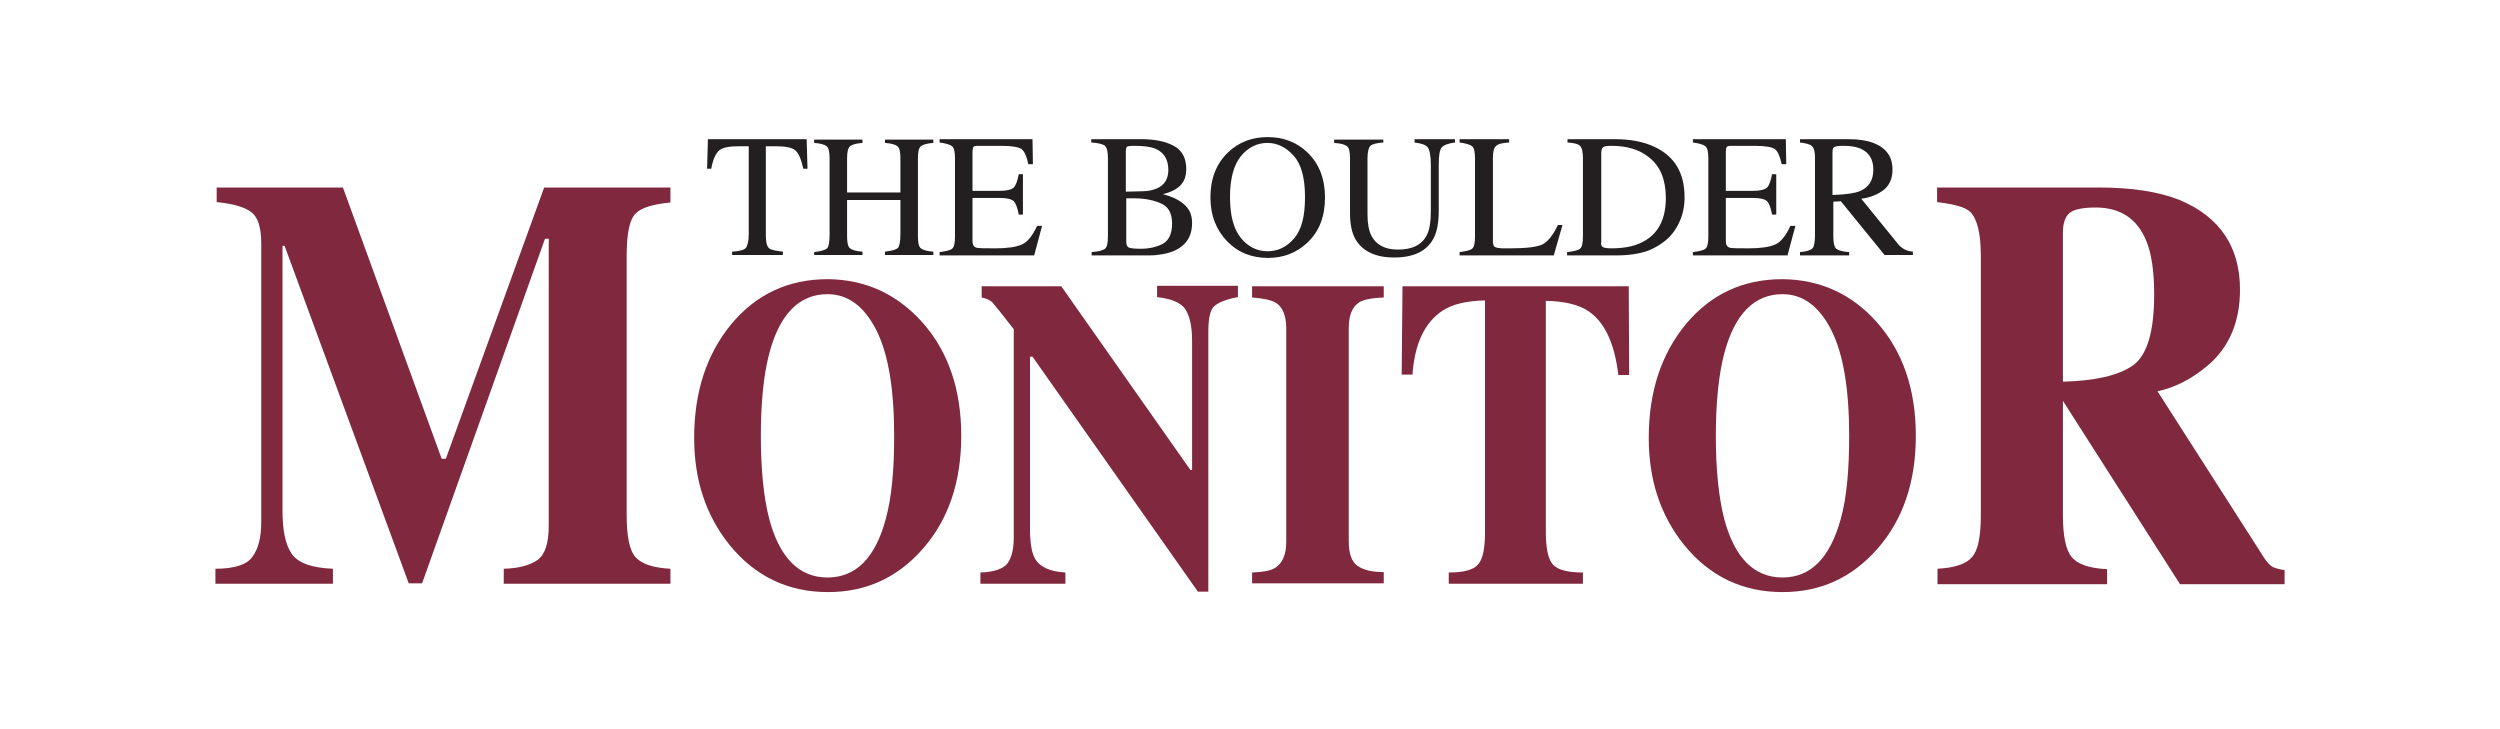 <?xml version="1.0" encoding="utf-8"?>
<!-- Generator: Adobe Illustrator 23.0.6, SVG Export Plug-In . SVG Version: 6.00 Build 0)  -->
<svg version="1.1" id="Layer_1" xmlns="http://www.w3.org/2000/svg" xmlns:xlink="http://www.w3.org/1999/xlink" x="0px" y="0px"
	 viewBox="0 0 600 175" style="enable-background:new 0 0 600 175;" xml:space="preserve">
<style type="text/css">
	.st0{fill:#7F283E;}
	.st1{fill:#231F20;}
</style>
<g>
	<g>
		<path class="st0" d="M51.7,136.5c4.6,0,7.6-1,8.9-2.9c1.4-1.9,2.1-4.6,2.1-8.3V58.4c0-3.8-0.8-6.3-2.4-7.5c-1.6-1.2-4.3-2-8.3-2.4
			V45h30.3l23.7,65.1h1L130.6,45h30.3v3.6c-4.1,0.4-6.9,1.2-8.3,2.6c-1.5,1.4-2.2,4.8-2.2,10.2v62.2c0,5.2,0.7,8.6,2.2,10.2
			c1.5,1.6,4.3,2.5,8.3,2.7v3.6h-40v-3.6c3.6-0.1,6.2-0.8,8.1-2.1c1.8-1.3,2.7-4,2.7-8.3V57.3h-0.9L101.3,140h-3.2L68.3,59h-0.5
			v63.6c0,4.7,0.7,8.1,2.2,10.3c1.5,2.2,4.8,3.4,9.9,3.6v3.6H51.7V136.5z"/>
	</g>
	<g>
		<path class="st0" d="M221.4,77.4c6.2,7,9.3,16.1,9.3,27.2c0,11.1-3.1,20.2-9.3,27.2c-6.1,6.9-13.6,10.3-22.7,10.3
			c-9.6,0-17.5-3.8-23.6-11.3c-5.7-7.1-8.5-15.6-8.5-25.7c0-11.1,3-20.1,8.9-27.3c6-7.2,13.7-10.8,23.2-10.8
			C207.8,67.1,215.3,70.6,221.4,77.4z M212.6,124.5c1.4-5.1,2-11.7,2-19.9c0-11.2-1.4-19.7-4.3-25.4c-2.9-5.7-6.8-8.6-11.7-8.6
			c-6.8,0-11.5,4.8-14,14.3c-1.3,5-2,11.6-2,19.7c0,8.2,0.7,14.8,2,19.9c2.5,9.4,7.2,14.1,14,14.1
			C205.4,138.6,210.1,133.9,212.6,124.5z"/>
		<path class="st0" d="M235.3,137.4c3.3-0.1,5.5-0.9,6.5-2.2c1-1.4,1.5-3.4,1.5-6.2V79c-2.8-3.6-4.5-5.7-5.1-6.4
			c-0.6-0.6-1.5-1-2.6-1.2v-2.7h19.1l31,44.1h0.4v-31c0-3.6-0.6-6.1-1.7-7.7c-1.1-1.5-3.3-2.4-6.7-2.8v-2.7h19.4v2.7
			c-2.8,0.5-4.7,1.3-5.7,2.2c-1,0.9-1.4,3-1.4,6.2V142h-2.5l-39.7-56.4h-0.6V127c0,3.2,0.4,5.5,1.1,6.9c1.2,2.2,3.7,3.3,7.4,3.5v2.7
			h-20.4V137.4z"/>
		<path class="st0" d="M300.5,137.4c2.6-0.1,4.4-0.4,5.5-1.1c1.8-1.1,2.7-3.2,2.7-6.3V78.8c0-3.1-0.9-5.2-2.6-6.2
			c-1.1-0.6-2.9-1-5.6-1.2v-2.7h31.6v2.7c-2.8,0.1-4.8,0.5-5.8,1.1c-1.8,1.1-2.6,3.2-2.6,6.3v51.1c0,3,0.7,4.9,2.1,5.9
			c1.4,1,3.5,1.5,6.3,1.5v2.7h-31.6V137.4z"/>
		<path class="st0" d="M336.6,68.7h54.3L391,90h-2.6c-0.9-7.6-3.3-12.8-7.3-15.4c-2.3-1.5-5.6-2.3-10.1-2.4v55.6
			c0,3.9,0.6,6.5,1.7,7.7c1.2,1.3,3.6,1.9,7.2,1.9v2.7h-32.2v-2.7c3.5,0,5.9-0.6,7-1.9c1.2-1.3,1.7-3.9,1.7-7.7V72.1
			c-4.4,0.1-7.8,0.9-10.1,2.4c-4.3,2.8-6.8,7.9-7.3,15.4h-2.6L336.6,68.7z"/>
		<path class="st0" d="M450.5,77.4c6.2,7,9.3,16.1,9.3,27.2c0,11.1-3.1,20.2-9.3,27.2c-6.1,6.9-13.6,10.3-22.7,10.3
			c-9.6,0-17.5-3.8-23.6-11.3c-5.7-7.1-8.5-15.6-8.5-25.7c0-11.1,3-20.1,8.9-27.3c6-7.2,13.7-10.8,23.2-10.8
			C436.9,67.1,444.5,70.6,450.5,77.4z M441.8,124.5c1.4-5.1,2-11.7,2-19.9c0-11.2-1.4-19.7-4.3-25.4c-2.9-5.7-6.8-8.6-11.7-8.6
			c-6.8,0-11.5,4.8-14,14.3c-1.3,5-2,11.6-2,19.7c0,8.2,0.7,14.8,2,19.9c2.5,9.4,7.2,14.1,14,14.1
			C434.6,138.6,439.2,133.9,441.8,124.5z"/>
	</g>
	<g>
		<path class="st0" d="M464.9,136.5c4.1-0.2,6.9-1.1,8.3-2.7c1.5-1.6,2.2-4.9,2.2-10.2V61.4c0-5.4-0.9-9-2.6-10.6
			c-1.2-1.1-3.8-1.8-7.9-2.3V45h38.7c8,0,14.5,1,19.5,3c9.6,4,14.5,11.2,14.5,21.5c0,7.6-2.5,13.7-7.6,18.1
			c-3.9,3.3-7.9,5.4-12.2,6.3l25.6,40c0.7,1.1,1.4,1.8,2.1,2.2c0.7,0.3,1.7,0.6,2.8,0.7v3.4h-25.1l-28.1-44h0v27.5
			c0,4.9,0.7,8.3,2.1,10s4.2,2.7,8.5,2.9v3.6h-40.7V136.5z M511.9,87.7c3.4-2.4,5.1-8.1,5.1-17c0-5.4-0.6-9.8-1.9-12.9
			c-2.2-5.4-6.3-8-12.2-8c-3.2,0-5.3,0.5-6.3,1.4c-1,0.9-1.5,2.5-1.5,4.6v35.8C502.9,91.4,508.5,90.1,511.9,87.7z"/>
	</g>
	<g>
		<path class="st1" d="M169.9,33.4h23.7l0.2,7.1h-1c-0.5-2.2-1.1-3.7-1.9-4.4s-2.4-1-4.8-1h-2.3v21.5c0,1.6,0.3,2.6,0.8,3
			s1.6,0.6,3.3,0.8v0.8h-12.2v-0.8c1.8-0.1,2.9-0.4,3.3-0.9s0.7-1.6,0.7-3.4v-21h-2.4c-2.3,0-3.9,0.3-4.7,1s-1.5,2.1-1.9,4.4h-1
			L169.9,33.4z"/>
		<path class="st1" d="M195.4,60.5c1.6-0.2,2.7-0.5,3.1-0.9s0.6-1.5,0.6-3.4V38c0-1.5-0.2-2.5-0.7-2.9s-1.5-0.7-3-0.8v-0.8H207v0.8
			c-1.5,0.1-2.5,0.4-3,0.8c-0.5,0.5-0.7,1.4-0.7,2.9v8.2h12.8V38c0-1.5-0.2-2.5-0.7-2.9s-1.5-0.7-3-0.8v-0.8H224v0.8
			c-1.5,0.1-2.5,0.4-3,0.8s-0.7,1.4-0.7,2.9v18.7c0,1.5,0.2,2.5,0.7,2.9c0.5,0.4,1.5,0.7,3,0.8v0.8h-11.6v-0.8
			c1.7-0.2,2.7-0.5,3.1-0.9s0.6-1.6,0.6-3.4V48h-12.8v8.7c0,1.5,0.2,2.5,0.7,2.9c0.5,0.4,1.5,0.7,3,0.8v0.8h-11.6V60.5z"/>
		<path class="st1" d="M225.5,60.5c1.5-0.2,2.5-0.4,3-0.8c0.5-0.4,0.7-1.4,0.7-2.9V38c0-1.5-0.2-2.5-0.7-2.9s-1.5-0.7-3-0.9v-0.8
			h22.3l0.1,6h-1.1c-0.4-1.9-0.9-3-1.6-3.6c-0.7-0.5-2.3-0.8-4.8-0.8h-5.7c-0.6,0-1,0.1-1.1,0.3s-0.2,0.6-0.2,1.1v9.4h6.5
			c1.8,0,2.9-0.3,3.4-0.8c0.5-0.5,0.9-1.6,1.2-3.2h1v9.7h-1c-0.3-1.6-0.7-2.7-1.2-3.2s-1.6-0.8-3.4-0.8h-6.5v10.4
			c0,0.8,0.3,1.3,0.8,1.5c0.5,0.2,2.1,0.2,4.7,0.2c2.8,0,4.9-0.3,6.3-0.9c1.4-0.6,2.6-2.1,3.7-4.5h1.2l-1.9,7.1h-22.7V60.5z"/>
		<path class="st1" d="M261.9,60.5c1.7-0.1,2.8-0.4,3.3-0.8c0.5-0.4,0.7-1.4,0.7-3V38c0-1.5-0.2-2.5-0.7-3c-0.5-0.4-1.6-0.7-3.3-0.8
			v-0.8h11.8c3.4,0,6,0.5,8,1.6c2,1.1,3,2.9,3,5.6c0,2-0.7,3.5-2.1,4.5c-0.8,0.6-1.9,1.1-3.5,1.5c1.9,0.5,3.6,1.2,4.9,2.3
			c1.4,1.1,2.1,2.6,2.1,4.6c0,3.3-1.5,5.5-4.5,6.8c-1.6,0.6-3.6,1-5.9,1h-13.7V60.5z M277.7,45.2c1.8-0.8,2.7-2.3,2.7-4.4
			c0-2.5-1-4.2-3.1-5.1c-1.1-0.5-2.9-0.7-5.2-0.7c-0.9,0-1.4,0.1-1.6,0.2c-0.2,0.2-0.3,0.6-0.3,1.2V46l4-0.1
			C275.6,45.9,276.8,45.6,277.7,45.2z M279.1,58.5c1.4-0.8,2.2-2.4,2.2-4.8c0-2.4-0.8-4-2.5-4.8s-3.9-1.3-6.5-1.3c-0.6,0-1,0-1.2,0
			s-0.4,0-0.8,0V58c0,0.7,0.2,1.2,0.6,1.4s1.4,0.3,2.9,0.3C275.8,59.7,277.6,59.3,279.1,58.5z"/>
		<path class="st1" d="M294.7,36.6c2.6-2.5,5.8-3.7,9.5-3.7c3.8,0,7,1.2,9.6,3.7c2.8,2.7,4.2,6.3,4.2,10.8c0,4.6-1.4,8.2-4.3,10.9
			c-2.6,2.4-5.7,3.6-9.4,3.6c-3.9,0-7.2-1.3-9.8-4c-2.6-2.7-4-6.2-4-10.5C290.5,42.9,291.9,39.3,294.7,36.6z M297.8,57.1
			c1.7,2.1,3.9,3.2,6.4,3.2c2.5,0,4.6-1,6.4-3.1c1.8-2.1,2.6-5.3,2.6-9.9c0-4.6-0.9-7.9-2.7-9.9c-1.8-2-3.9-3.1-6.3-3.1
			c-2.5,0-4.7,1.1-6.4,3.2s-2.6,5.4-2.6,9.8C295.2,51.8,296.1,55,297.8,57.1z"/>
		<path class="st1" d="M332,33.4v0.8c-1.6,0.1-2.7,0.4-3.1,0.8s-0.7,1.4-0.7,3v13.4c0,2.2,0.3,3.9,0.9,5.1c1.1,2.2,3.2,3.4,6.4,3.4
			c3.4,0,5.7-1.1,6.9-3.4c0.7-1.3,1-3.3,1-5.9V39.6c0-2.3-0.3-3.7-0.8-4.3s-1.6-0.9-3.1-1.1v-0.8h9.7v0.8c-1.6,0.2-2.7,0.6-3.2,1.2
			c-0.5,0.6-0.7,2-0.7,4.2v10.9c0,2.9-0.4,5.2-1.3,6.8c-1.6,3-4.8,4.5-9.4,4.5c-4.5,0-7.6-1.5-9.3-4.4c-0.9-1.6-1.3-3.7-1.3-6.3V38
			c0-1.5-0.2-2.5-0.7-2.9c-0.5-0.4-1.5-0.7-3.1-0.8v-0.8H332z"/>
		<path class="st1" d="M350.3,60.5c1.5-0.2,2.5-0.4,3-0.8c0.5-0.4,0.7-1.4,0.7-2.9V38c0-1.5-0.2-2.5-0.7-2.9s-1.5-0.7-3-0.9v-0.8
			h11.9v0.8c-1.5,0.1-2.6,0.3-3.1,0.8c-0.5,0.4-0.8,1.3-0.8,2.7v20.2c0,0.5,0.1,0.8,0.2,1.1c0.2,0.3,0.5,0.4,1,0.5
			c0.3,0,0.6,0.1,1,0.1c0.3,0,1,0,2,0c3.7,0,6.3-0.3,7.6-0.9c1.3-0.6,2.6-2.2,3.8-4.7h1.1l-2.1,7.3h-22.6V60.5z"/>
		<path class="st1" d="M376.2,60.5c1.5-0.2,2.5-0.4,3-0.8c0.5-0.4,0.7-1.4,0.7-2.9V38c0-1.5-0.2-2.5-0.7-3s-1.5-0.7-3-0.8v-0.8h11.3
			c3.8,0,7,0.6,9.7,1.9c4.8,2.3,7.1,6.3,7.1,12.1c0,2.1-0.4,4.1-1.3,6s-2.1,3.5-3.9,4.8c-1.1,0.8-2.2,1.4-3.4,1.9
			c-2.1,0.8-4.8,1.2-7.9,1.2h-11.7V60.5z M384.7,59.3c0.3,0.2,1,0.3,2.1,0.3c3.3,0,6-0.6,8.1-1.9c3.3-2,4.9-5.4,4.9-10.2
			c0-4.3-1.3-7.6-4-9.7c-2.3-1.9-5.3-2.8-9.1-2.8c-0.9,0-1.6,0.1-1.9,0.3c-0.3,0.2-0.5,0.7-0.5,1.4V58
			C384.2,58.7,384.3,59.1,384.7,59.3z"/>
		<path class="st1" d="M406.3,60.5c1.5-0.2,2.5-0.4,3-0.8c0.5-0.4,0.7-1.4,0.7-2.9V38c0-1.5-0.2-2.5-0.7-2.9s-1.5-0.7-3-0.9v-0.8
			h22.3l0.1,6h-1.1c-0.4-1.9-0.9-3-1.6-3.6c-0.7-0.5-2.3-0.8-4.8-0.8h-5.7c-0.6,0-1,0.1-1.1,0.3c-0.1,0.2-0.2,0.6-0.2,1.1v9.4h6.5
			c1.8,0,2.9-0.3,3.4-0.8c0.5-0.5,0.9-1.6,1.2-3.2h1v9.7h-1c-0.3-1.6-0.7-2.7-1.2-3.2s-1.6-0.8-3.4-0.8h-6.5v10.4
			c0,0.8,0.3,1.3,0.8,1.5c0.5,0.2,2.1,0.2,4.7,0.2c2.8,0,4.9-0.3,6.3-0.9s2.6-2.1,3.7-4.5h1.2l-1.9,7.1h-22.7V60.5z"/>
		<path class="st1" d="M432,60.5c1.6-0.1,2.6-0.5,3-0.9s0.6-1.6,0.6-3.3V38c0-1.5-0.2-2.4-0.7-2.9s-1.4-0.7-2.9-0.9v-0.8h11.6
			c2.4,0,4.4,0.3,6,0.9c3.1,1.2,4.6,3.3,4.6,6.4c0,2.1-0.7,3.7-2,4.8c-1.4,1.1-3.2,1.9-5.5,2.2l8.7,10.7c0.5,0.7,1.1,1.1,1.6,1.4
			s1.2,0.5,2.1,0.6v0.8h-6.8l-10.5-12.9l-1.8,0.1v8.3c0,1.6,0.2,2.5,0.7,3c0.5,0.4,1.5,0.7,3.1,0.8v0.8H432V60.5z M446.3,45.9
			c2.2-0.9,3.3-2.6,3.3-5.2c0-2.4-1-4.1-3-5c-1.1-0.5-2.5-0.7-4.2-0.7c-1.2,0-1.9,0.1-2.2,0.3c-0.3,0.2-0.4,0.6-0.4,1.2v10.3
			C442.9,46.7,445,46.4,446.3,45.9z"/>
	</g>
</g>
</svg>

